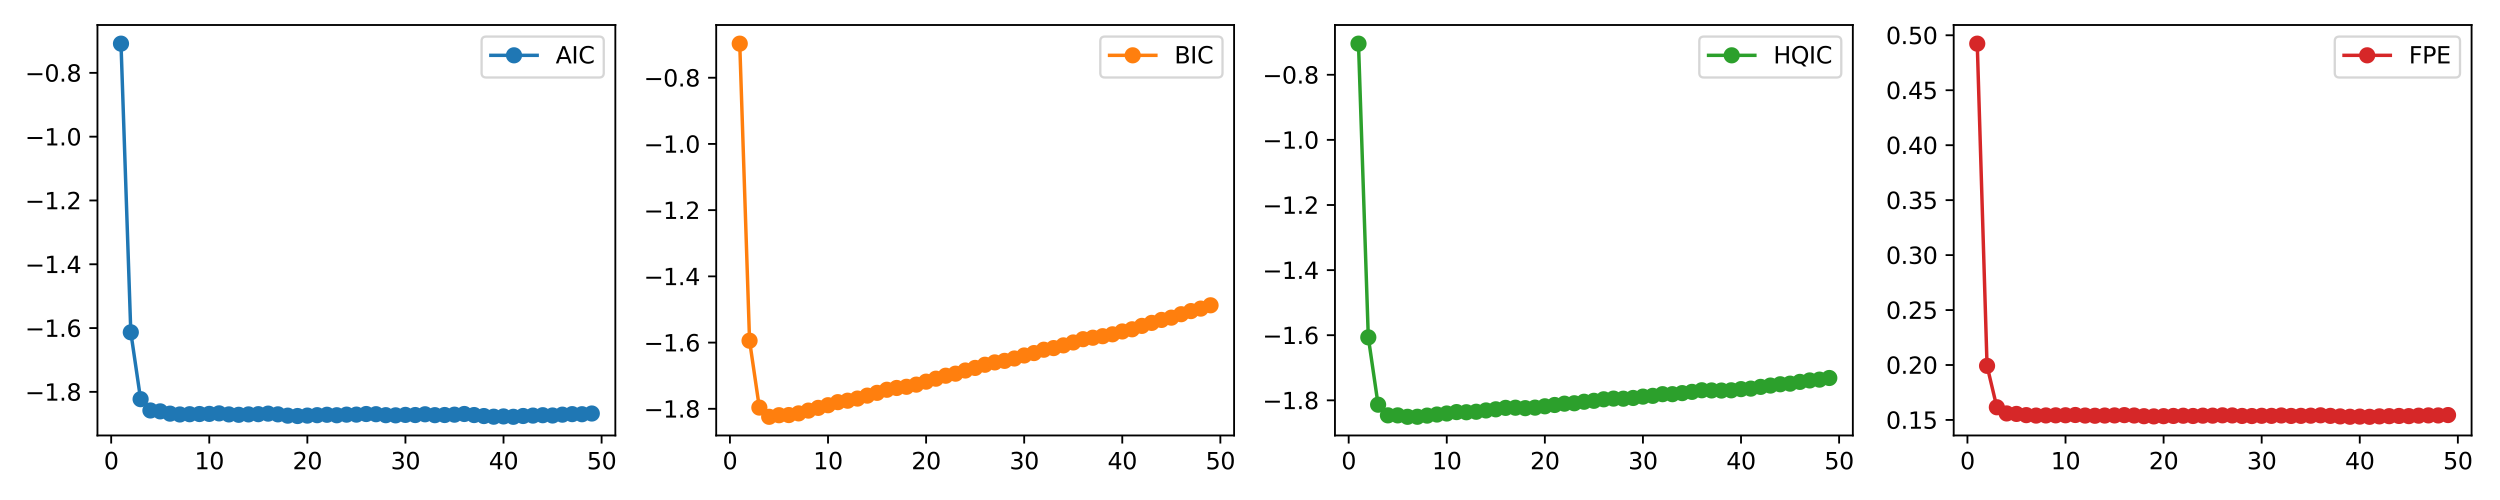 <?xml version="1.0" encoding="utf-8" standalone="no"?>
<!DOCTYPE svg PUBLIC "-//W3C//DTD SVG 1.1//EN"
  "http://www.w3.org/Graphics/SVG/1.1/DTD/svg11.dtd">
<svg xmlns:xlink="http://www.w3.org/1999/xlink" width="1080pt" height="216pt" viewBox="0 0 1080 216" xmlns="http://www.w3.org/2000/svg" version="1.1">
 <defs>
  <style type="text/css">*{stroke-linejoin: round; stroke-linecap: butt}</style>
 </defs>
 <g id="figure_1">
  <g id="patch_1">
   <path d="M 0 216 
L 1080 216 
L 1080 0 
L 0 0 
z
" style="fill: #ffffff"/>
  </g>
  <g id="axes_1">
   <g id="patch_2">
    <path d="M 42.1 188.12 
L 265.825 188.12 
L 265.825 10.8 
L 42.1 10.8 
z
" style="fill: #ffffff"/>
   </g>
   <g id="matplotlib.axis_1">
    <g id="xtick_1">
     <g id="line2d_1">
      <defs>
       <path id="m37e05c22b1" d="M 0 0 
L 0 3.5 
" style="stroke: #000000; stroke-width: 0.8"/>
      </defs>
      <g>
       <use xlink:href="#m37e05c22b1" x="48.032" y="188.12" style="stroke: #000000; stroke-width: 0.8"/>
      </g>
     </g>
     <g id="text_1">
      <!-- 0 -->
      <g transform="translate(44.851 202.718) scale(0.1 -0.1)">
       <defs>
        <path id="DejaVuSans-30" d="M 2034 4250 
Q 1547 4250 1301 3770 
Q 1056 3291 1056 2328 
Q 1056 1369 1301 889 
Q 1547 409 2034 409 
Q 2525 409 2770 889 
Q 3016 1369 3016 2328 
Q 3016 3291 2770 3770 
Q 2525 4250 2034 4250 
z
M 2034 4750 
Q 2819 4750 3233 4129 
Q 3647 3509 3647 2328 
Q 3647 1150 3233 529 
Q 2819 -91 2034 -91 
Q 1250 -91 836 529 
Q 422 1150 422 2328 
Q 422 3509 836 4129 
Q 1250 4750 2034 4750 
z
" transform="scale(0.016)"/>
       </defs>
       <use xlink:href="#DejaVuSans-30"/>
      </g>
     </g>
    </g>
    <g id="xtick_2">
     <g id="line2d_2">
      <g>
       <use xlink:href="#m37e05c22b1" x="90.404" y="188.12" style="stroke: #000000; stroke-width: 0.8"/>
      </g>
     </g>
     <g id="text_2">
      <!-- 10 -->
      <g transform="translate(84.042 202.718) scale(0.1 -0.1)">
       <defs>
        <path id="DejaVuSans-31" d="M 794 531 
L 1825 531 
L 1825 4091 
L 703 3866 
L 703 4441 
L 1819 4666 
L 2450 4666 
L 2450 531 
L 3481 531 
L 3481 0 
L 794 0 
L 794 531 
z
" transform="scale(0.016)"/>
       </defs>
       <use xlink:href="#DejaVuSans-31"/>
       <use xlink:href="#DejaVuSans-30" x="63.623"/>
      </g>
     </g>
    </g>
    <g id="xtick_3">
     <g id="line2d_3">
      <g>
       <use xlink:href="#m37e05c22b1" x="132.776" y="188.12" style="stroke: #000000; stroke-width: 0.8"/>
      </g>
     </g>
     <g id="text_3">
      <!-- 20 -->
      <g transform="translate(126.414 202.718) scale(0.1 -0.1)">
       <defs>
        <path id="DejaVuSans-32" d="M 1228 531 
L 3431 531 
L 3431 0 
L 469 0 
L 469 531 
Q 828 903 1448 1529 
Q 2069 2156 2228 2338 
Q 2531 2678 2651 2914 
Q 2772 3150 2772 3378 
Q 2772 3750 2511 3984 
Q 2250 4219 1831 4219 
Q 1534 4219 1204 4116 
Q 875 4013 500 3803 
L 500 4441 
Q 881 4594 1212 4672 
Q 1544 4750 1819 4750 
Q 2544 4750 2975 4387 
Q 3406 4025 3406 3419 
Q 3406 3131 3298 2873 
Q 3191 2616 2906 2266 
Q 2828 2175 2409 1742 
Q 1991 1309 1228 531 
z
" transform="scale(0.016)"/>
       </defs>
       <use xlink:href="#DejaVuSans-32"/>
       <use xlink:href="#DejaVuSans-30" x="63.623"/>
      </g>
     </g>
    </g>
    <g id="xtick_4">
     <g id="line2d_4">
      <g>
       <use xlink:href="#m37e05c22b1" x="175.148" y="188.12" style="stroke: #000000; stroke-width: 0.8"/>
      </g>
     </g>
     <g id="text_4">
      <!-- 30 -->
      <g transform="translate(168.786 202.718) scale(0.1 -0.1)">
       <defs>
        <path id="DejaVuSans-33" d="M 2597 2516 
Q 3050 2419 3304 2112 
Q 3559 1806 3559 1356 
Q 3559 666 3084 287 
Q 2609 -91 1734 -91 
Q 1441 -91 1130 -33 
Q 819 25 488 141 
L 488 750 
Q 750 597 1062 519 
Q 1375 441 1716 441 
Q 2309 441 2620 675 
Q 2931 909 2931 1356 
Q 2931 1769 2642 2001 
Q 2353 2234 1838 2234 
L 1294 2234 
L 1294 2753 
L 1863 2753 
Q 2328 2753 2575 2939 
Q 2822 3125 2822 3475 
Q 2822 3834 2567 4026 
Q 2313 4219 1838 4219 
Q 1578 4219 1281 4162 
Q 984 4106 628 3988 
L 628 4550 
Q 988 4650 1302 4700 
Q 1616 4750 1894 4750 
Q 2613 4750 3031 4423 
Q 3450 4097 3450 3541 
Q 3450 3153 3228 2886 
Q 3006 2619 2597 2516 
z
" transform="scale(0.016)"/>
       </defs>
       <use xlink:href="#DejaVuSans-33"/>
       <use xlink:href="#DejaVuSans-30" x="63.623"/>
      </g>
     </g>
    </g>
    <g id="xtick_5">
     <g id="line2d_5">
      <g>
       <use xlink:href="#m37e05c22b1" x="217.52" y="188.12" style="stroke: #000000; stroke-width: 0.8"/>
      </g>
     </g>
     <g id="text_5">
      <!-- 40 -->
      <g transform="translate(211.158 202.718) scale(0.1 -0.1)">
       <defs>
        <path id="DejaVuSans-34" d="M 2419 4116 
L 825 1625 
L 2419 1625 
L 2419 4116 
z
M 2253 4666 
L 3047 4666 
L 3047 1625 
L 3713 1625 
L 3713 1100 
L 3047 1100 
L 3047 0 
L 2419 0 
L 2419 1100 
L 313 1100 
L 313 1709 
L 2253 4666 
z
" transform="scale(0.016)"/>
       </defs>
       <use xlink:href="#DejaVuSans-34"/>
       <use xlink:href="#DejaVuSans-30" x="63.623"/>
      </g>
     </g>
    </g>
    <g id="xtick_6">
     <g id="line2d_6">
      <g>
       <use xlink:href="#m37e05c22b1" x="259.893" y="188.12" style="stroke: #000000; stroke-width: 0.8"/>
      </g>
     </g>
     <g id="text_6">
      <!-- 50 -->
      <g transform="translate(253.53 202.718) scale(0.1 -0.1)">
       <defs>
        <path id="DejaVuSans-35" d="M 691 4666 
L 3169 4666 
L 3169 4134 
L 1269 4134 
L 1269 2991 
Q 1406 3038 1543 3061 
Q 1681 3084 1819 3084 
Q 2600 3084 3056 2656 
Q 3513 2228 3513 1497 
Q 3513 744 3044 326 
Q 2575 -91 1722 -91 
Q 1428 -91 1123 -41 
Q 819 9 494 109 
L 494 744 
Q 775 591 1075 516 
Q 1375 441 1709 441 
Q 2250 441 2565 725 
Q 2881 1009 2881 1497 
Q 2881 1984 2565 2268 
Q 2250 2553 1709 2553 
Q 1456 2553 1204 2497 
Q 953 2441 691 2322 
L 691 4666 
z
" transform="scale(0.016)"/>
       </defs>
       <use xlink:href="#DejaVuSans-35"/>
       <use xlink:href="#DejaVuSans-30" x="63.623"/>
      </g>
     </g>
    </g>
   </g>
   <g id="matplotlib.axis_2">
    <g id="ytick_1">
     <g id="line2d_7">
      <defs>
       <path id="mc46573e9be" d="M 0 0 
L -3.5 0 
" style="stroke: #000000; stroke-width: 0.8"/>
      </defs>
      <g>
       <use xlink:href="#mc46573e9be" x="42.1" y="169.282" style="stroke: #000000; stroke-width: 0.8"/>
      </g>
     </g>
     <g id="text_7">
      <!-- −1.8 -->
      <g transform="translate(10.817 173.082) scale(0.1 -0.1)">
       <defs>
        <path id="DejaVuSans-2212" d="M 678 2272 
L 4684 2272 
L 4684 1741 
L 678 1741 
L 678 2272 
z
" transform="scale(0.016)"/>
        <path id="DejaVuSans-2e" d="M 684 794 
L 1344 794 
L 1344 0 
L 684 0 
L 684 794 
z
" transform="scale(0.016)"/>
        <path id="DejaVuSans-38" d="M 2034 2216 
Q 1584 2216 1326 1975 
Q 1069 1734 1069 1313 
Q 1069 891 1326 650 
Q 1584 409 2034 409 
Q 2484 409 2743 651 
Q 3003 894 3003 1313 
Q 3003 1734 2745 1975 
Q 2488 2216 2034 2216 
z
M 1403 2484 
Q 997 2584 770 2862 
Q 544 3141 544 3541 
Q 544 4100 942 4425 
Q 1341 4750 2034 4750 
Q 2731 4750 3128 4425 
Q 3525 4100 3525 3541 
Q 3525 3141 3298 2862 
Q 3072 2584 2669 2484 
Q 3125 2378 3379 2068 
Q 3634 1759 3634 1313 
Q 3634 634 3220 271 
Q 2806 -91 2034 -91 
Q 1263 -91 848 271 
Q 434 634 434 1313 
Q 434 1759 690 2068 
Q 947 2378 1403 2484 
z
M 1172 3481 
Q 1172 3119 1398 2916 
Q 1625 2713 2034 2713 
Q 2441 2713 2670 2916 
Q 2900 3119 2900 3481 
Q 2900 3844 2670 4047 
Q 2441 4250 2034 4250 
Q 1625 4250 1398 4047 
Q 1172 3844 1172 3481 
z
" transform="scale(0.016)"/>
       </defs>
       <use xlink:href="#DejaVuSans-2212"/>
       <use xlink:href="#DejaVuSans-31" x="83.789"/>
       <use xlink:href="#DejaVuSans-2e" x="147.412"/>
       <use xlink:href="#DejaVuSans-38" x="179.199"/>
      </g>
     </g>
    </g>
    <g id="ytick_2">
     <g id="line2d_8">
      <g>
       <use xlink:href="#mc46573e9be" x="42.1" y="141.72" style="stroke: #000000; stroke-width: 0.8"/>
      </g>
     </g>
     <g id="text_8">
      <!-- −1.6 -->
      <g transform="translate(10.817 145.519) scale(0.1 -0.1)">
       <defs>
        <path id="DejaVuSans-36" d="M 2113 2584 
Q 1688 2584 1439 2293 
Q 1191 2003 1191 1497 
Q 1191 994 1439 701 
Q 1688 409 2113 409 
Q 2538 409 2786 701 
Q 3034 994 3034 1497 
Q 3034 2003 2786 2293 
Q 2538 2584 2113 2584 
z
M 3366 4563 
L 3366 3988 
Q 3128 4100 2886 4159 
Q 2644 4219 2406 4219 
Q 1781 4219 1451 3797 
Q 1122 3375 1075 2522 
Q 1259 2794 1537 2939 
Q 1816 3084 2150 3084 
Q 2853 3084 3261 2657 
Q 3669 2231 3669 1497 
Q 3669 778 3244 343 
Q 2819 -91 2113 -91 
Q 1303 -91 875 529 
Q 447 1150 447 2328 
Q 447 3434 972 4092 
Q 1497 4750 2381 4750 
Q 2619 4750 2861 4703 
Q 3103 4656 3366 4563 
z
" transform="scale(0.016)"/>
       </defs>
       <use xlink:href="#DejaVuSans-2212"/>
       <use xlink:href="#DejaVuSans-31" x="83.789"/>
       <use xlink:href="#DejaVuSans-2e" x="147.412"/>
       <use xlink:href="#DejaVuSans-36" x="179.199"/>
      </g>
     </g>
    </g>
    <g id="ytick_3">
     <g id="line2d_9">
      <g>
       <use xlink:href="#mc46573e9be" x="42.1" y="114.157" style="stroke: #000000; stroke-width: 0.8"/>
      </g>
     </g>
     <g id="text_9">
      <!-- −1.4 -->
      <g transform="translate(10.817 117.956) scale(0.1 -0.1)">
       <use xlink:href="#DejaVuSans-2212"/>
       <use xlink:href="#DejaVuSans-31" x="83.789"/>
       <use xlink:href="#DejaVuSans-2e" x="147.412"/>
       <use xlink:href="#DejaVuSans-34" x="179.199"/>
      </g>
     </g>
    </g>
    <g id="ytick_4">
     <g id="line2d_10">
      <g>
       <use xlink:href="#mc46573e9be" x="42.1" y="86.594" style="stroke: #000000; stroke-width: 0.8"/>
      </g>
     </g>
     <g id="text_10">
      <!-- −1.2 -->
      <g transform="translate(10.817 90.393) scale(0.1 -0.1)">
       <use xlink:href="#DejaVuSans-2212"/>
       <use xlink:href="#DejaVuSans-31" x="83.789"/>
       <use xlink:href="#DejaVuSans-2e" x="147.412"/>
       <use xlink:href="#DejaVuSans-32" x="179.199"/>
      </g>
     </g>
    </g>
    <g id="ytick_5">
     <g id="line2d_11">
      <g>
       <use xlink:href="#mc46573e9be" x="42.1" y="59.031" style="stroke: #000000; stroke-width: 0.8"/>
      </g>
     </g>
     <g id="text_11">
      <!-- −1.0 -->
      <g transform="translate(10.817 62.831) scale(0.1 -0.1)">
       <use xlink:href="#DejaVuSans-2212"/>
       <use xlink:href="#DejaVuSans-31" x="83.789"/>
       <use xlink:href="#DejaVuSans-2e" x="147.412"/>
       <use xlink:href="#DejaVuSans-30" x="179.199"/>
      </g>
     </g>
    </g>
    <g id="ytick_6">
     <g id="line2d_12">
      <g>
       <use xlink:href="#mc46573e9be" x="42.1" y="31.469" style="stroke: #000000; stroke-width: 0.8"/>
      </g>
     </g>
     <g id="text_12">
      <!-- −0.8 -->
      <g transform="translate(10.817 35.268) scale(0.1 -0.1)">
       <use xlink:href="#DejaVuSans-2212"/>
       <use xlink:href="#DejaVuSans-30" x="83.789"/>
       <use xlink:href="#DejaVuSans-2e" x="147.412"/>
       <use xlink:href="#DejaVuSans-38" x="179.199"/>
      </g>
     </g>
    </g>
   </g>
   <g id="line2d_13">
    <path d="M 52.269 18.86 
L 56.507 143.555 
L 60.744 172.442 
L 64.981 177.327 
L 69.218 177.714 
L 73.455 178.695 
L 77.693 179.053 
L 81.93 178.941 
L 86.167 178.86 
L 90.404 178.803 
L 94.641 178.581 
L 98.879 179.028 
L 103.116 179.196 
L 107.353 179.022 
L 111.59 178.923 
L 115.827 178.687 
L 120.065 178.997 
L 124.302 179.564 
L 128.539 179.721 
L 132.776 179.538 
L 137.013 179.359 
L 141.251 179.182 
L 145.488 179.388 
L 149.725 179.126 
L 153.962 179.112 
L 158.2 178.855 
L 162.437 178.937 
L 166.674 179.359 
L 170.911 179.431 
L 175.148 179.24 
L 179.386 179.299 
L 183.623 178.97 
L 187.86 179.351 
L 192.097 179.289 
L 196.334 179.14 
L 200.572 178.844 
L 204.809 179.302 
L 209.046 179.732 
L 213.283 180.014 
L 217.52 179.895 
L 221.758 180.06 
L 225.995 179.712 
L 230.232 179.536 
L 234.469 179.371 
L 238.706 179.496 
L 242.944 179.134 
L 247.181 178.908 
L 251.418 178.945 
L 255.655 178.638 
" clip-path="url(#pa63152bb14)" style="fill: none; stroke: #1f77b4; stroke-width: 1.5; stroke-linecap: square"/>
    <defs>
     <path id="m2404a8e097" d="M 0 3 
C 0.796 3 1.559 2.684 2.121 2.121 
C 2.684 1.559 3 0.796 3 0 
C 3 -0.796 2.684 -1.559 2.121 -2.121 
C 1.559 -2.684 0.796 -3 0 -3 
C -0.796 -3 -1.559 -2.684 -2.121 -2.121 
C -2.684 -1.559 -3 -0.796 -3 0 
C -3 0.796 -2.684 1.559 -2.121 2.121 
C -1.559 2.684 -0.796 3 0 3 
z
" style="stroke: #1f77b4"/>
    </defs>
    <g clip-path="url(#pa63152bb14)">
     <use xlink:href="#m2404a8e097" x="52.269" y="18.86" style="fill: #1f77b4; stroke: #1f77b4"/>
     <use xlink:href="#m2404a8e097" x="56.507" y="143.555" style="fill: #1f77b4; stroke: #1f77b4"/>
     <use xlink:href="#m2404a8e097" x="60.744" y="172.442" style="fill: #1f77b4; stroke: #1f77b4"/>
     <use xlink:href="#m2404a8e097" x="64.981" y="177.327" style="fill: #1f77b4; stroke: #1f77b4"/>
     <use xlink:href="#m2404a8e097" x="69.218" y="177.714" style="fill: #1f77b4; stroke: #1f77b4"/>
     <use xlink:href="#m2404a8e097" x="73.455" y="178.695" style="fill: #1f77b4; stroke: #1f77b4"/>
     <use xlink:href="#m2404a8e097" x="77.693" y="179.053" style="fill: #1f77b4; stroke: #1f77b4"/>
     <use xlink:href="#m2404a8e097" x="81.93" y="178.941" style="fill: #1f77b4; stroke: #1f77b4"/>
     <use xlink:href="#m2404a8e097" x="86.167" y="178.86" style="fill: #1f77b4; stroke: #1f77b4"/>
     <use xlink:href="#m2404a8e097" x="90.404" y="178.803" style="fill: #1f77b4; stroke: #1f77b4"/>
     <use xlink:href="#m2404a8e097" x="94.641" y="178.581" style="fill: #1f77b4; stroke: #1f77b4"/>
     <use xlink:href="#m2404a8e097" x="98.879" y="179.028" style="fill: #1f77b4; stroke: #1f77b4"/>
     <use xlink:href="#m2404a8e097" x="103.116" y="179.196" style="fill: #1f77b4; stroke: #1f77b4"/>
     <use xlink:href="#m2404a8e097" x="107.353" y="179.022" style="fill: #1f77b4; stroke: #1f77b4"/>
     <use xlink:href="#m2404a8e097" x="111.59" y="178.923" style="fill: #1f77b4; stroke: #1f77b4"/>
     <use xlink:href="#m2404a8e097" x="115.827" y="178.687" style="fill: #1f77b4; stroke: #1f77b4"/>
     <use xlink:href="#m2404a8e097" x="120.065" y="178.997" style="fill: #1f77b4; stroke: #1f77b4"/>
     <use xlink:href="#m2404a8e097" x="124.302" y="179.564" style="fill: #1f77b4; stroke: #1f77b4"/>
     <use xlink:href="#m2404a8e097" x="128.539" y="179.721" style="fill: #1f77b4; stroke: #1f77b4"/>
     <use xlink:href="#m2404a8e097" x="132.776" y="179.538" style="fill: #1f77b4; stroke: #1f77b4"/>
     <use xlink:href="#m2404a8e097" x="137.013" y="179.359" style="fill: #1f77b4; stroke: #1f77b4"/>
     <use xlink:href="#m2404a8e097" x="141.251" y="179.182" style="fill: #1f77b4; stroke: #1f77b4"/>
     <use xlink:href="#m2404a8e097" x="145.488" y="179.388" style="fill: #1f77b4; stroke: #1f77b4"/>
     <use xlink:href="#m2404a8e097" x="149.725" y="179.126" style="fill: #1f77b4; stroke: #1f77b4"/>
     <use xlink:href="#m2404a8e097" x="153.962" y="179.112" style="fill: #1f77b4; stroke: #1f77b4"/>
     <use xlink:href="#m2404a8e097" x="158.2" y="178.855" style="fill: #1f77b4; stroke: #1f77b4"/>
     <use xlink:href="#m2404a8e097" x="162.437" y="178.937" style="fill: #1f77b4; stroke: #1f77b4"/>
     <use xlink:href="#m2404a8e097" x="166.674" y="179.359" style="fill: #1f77b4; stroke: #1f77b4"/>
     <use xlink:href="#m2404a8e097" x="170.911" y="179.431" style="fill: #1f77b4; stroke: #1f77b4"/>
     <use xlink:href="#m2404a8e097" x="175.148" y="179.24" style="fill: #1f77b4; stroke: #1f77b4"/>
     <use xlink:href="#m2404a8e097" x="179.386" y="179.299" style="fill: #1f77b4; stroke: #1f77b4"/>
     <use xlink:href="#m2404a8e097" x="183.623" y="178.97" style="fill: #1f77b4; stroke: #1f77b4"/>
     <use xlink:href="#m2404a8e097" x="187.86" y="179.351" style="fill: #1f77b4; stroke: #1f77b4"/>
     <use xlink:href="#m2404a8e097" x="192.097" y="179.289" style="fill: #1f77b4; stroke: #1f77b4"/>
     <use xlink:href="#m2404a8e097" x="196.334" y="179.14" style="fill: #1f77b4; stroke: #1f77b4"/>
     <use xlink:href="#m2404a8e097" x="200.572" y="178.844" style="fill: #1f77b4; stroke: #1f77b4"/>
     <use xlink:href="#m2404a8e097" x="204.809" y="179.302" style="fill: #1f77b4; stroke: #1f77b4"/>
     <use xlink:href="#m2404a8e097" x="209.046" y="179.732" style="fill: #1f77b4; stroke: #1f77b4"/>
     <use xlink:href="#m2404a8e097" x="213.283" y="180.014" style="fill: #1f77b4; stroke: #1f77b4"/>
     <use xlink:href="#m2404a8e097" x="217.52" y="179.895" style="fill: #1f77b4; stroke: #1f77b4"/>
     <use xlink:href="#m2404a8e097" x="221.758" y="180.06" style="fill: #1f77b4; stroke: #1f77b4"/>
     <use xlink:href="#m2404a8e097" x="225.995" y="179.712" style="fill: #1f77b4; stroke: #1f77b4"/>
     <use xlink:href="#m2404a8e097" x="230.232" y="179.536" style="fill: #1f77b4; stroke: #1f77b4"/>
     <use xlink:href="#m2404a8e097" x="234.469" y="179.371" style="fill: #1f77b4; stroke: #1f77b4"/>
     <use xlink:href="#m2404a8e097" x="238.706" y="179.496" style="fill: #1f77b4; stroke: #1f77b4"/>
     <use xlink:href="#m2404a8e097" x="242.944" y="179.134" style="fill: #1f77b4; stroke: #1f77b4"/>
     <use xlink:href="#m2404a8e097" x="247.181" y="178.908" style="fill: #1f77b4; stroke: #1f77b4"/>
     <use xlink:href="#m2404a8e097" x="251.418" y="178.945" style="fill: #1f77b4; stroke: #1f77b4"/>
     <use xlink:href="#m2404a8e097" x="255.655" y="178.638" style="fill: #1f77b4; stroke: #1f77b4"/>
    </g>
   </g>
   <g id="patch_3">
    <path d="M 42.1 188.12 
L 42.1 10.8 
" style="fill: none; stroke: #000000; stroke-width: 0.8; stroke-linejoin: miter; stroke-linecap: square"/>
   </g>
   <g id="patch_4">
    <path d="M 265.825 188.12 
L 265.825 10.8 
" style="fill: none; stroke: #000000; stroke-width: 0.8; stroke-linejoin: miter; stroke-linecap: square"/>
   </g>
   <g id="patch_5">
    <path d="M 42.1 188.12 
L 265.825 188.12 
" style="fill: none; stroke: #000000; stroke-width: 0.8; stroke-linejoin: miter; stroke-linecap: square"/>
   </g>
   <g id="patch_6">
    <path d="M 42.1 10.8 
L 265.825 10.8 
" style="fill: none; stroke: #000000; stroke-width: 0.8; stroke-linejoin: miter; stroke-linecap: square"/>
   </g>
   <g id="legend_1">
    <g id="patch_7">
     <path d="M 210.051 33.478 
L 258.825 33.478 
Q 260.825 33.478 260.825 31.478 
L 260.825 17.8 
Q 260.825 15.8 258.825 15.8 
L 210.051 15.8 
Q 208.051 15.8 208.051 17.8 
L 208.051 31.478 
Q 208.051 33.478 210.051 33.478 
z
" style="fill: #ffffff; opacity: 0.8; stroke: #cccccc; stroke-linejoin: miter"/>
    </g>
    <g id="line2d_14">
     <path d="M 212.051 23.898 
L 222.051 23.898 
L 232.051 23.898 
" style="fill: none; stroke: #1f77b4; stroke-width: 1.5; stroke-linecap: square"/>
     <g>
      <use xlink:href="#m2404a8e097" x="222.051" y="23.898" style="fill: #1f77b4; stroke: #1f77b4"/>
     </g>
    </g>
    <g id="text_13">
     <!-- AIC -->
     <g transform="translate(240.051 27.398) scale(0.1 -0.1)">
      <defs>
       <path id="DejaVuSans-41" d="M 2188 4044 
L 1331 1722 
L 3047 1722 
L 2188 4044 
z
M 1831 4666 
L 2547 4666 
L 4325 0 
L 3669 0 
L 3244 1197 
L 1141 1197 
L 716 0 
L 50 0 
L 1831 4666 
z
" transform="scale(0.016)"/>
       <path id="DejaVuSans-49" d="M 628 4666 
L 1259 4666 
L 1259 0 
L 628 0 
L 628 4666 
z
" transform="scale(0.016)"/>
       <path id="DejaVuSans-43" d="M 4122 4306 
L 4122 3641 
Q 3803 3938 3442 4084 
Q 3081 4231 2675 4231 
Q 1875 4231 1450 3742 
Q 1025 3253 1025 2328 
Q 1025 1406 1450 917 
Q 1875 428 2675 428 
Q 3081 428 3442 575 
Q 3803 722 4122 1019 
L 4122 359 
Q 3791 134 3420 21 
Q 3050 -91 2638 -91 
Q 1578 -91 968 557 
Q 359 1206 359 2328 
Q 359 3453 968 4101 
Q 1578 4750 2638 4750 
Q 3056 4750 3426 4639 
Q 3797 4528 4122 4306 
z
" transform="scale(0.016)"/>
      </defs>
      <use xlink:href="#DejaVuSans-41"/>
      <use xlink:href="#DejaVuSans-49" x="68.408"/>
      <use xlink:href="#DejaVuSans-43" x="97.9"/>
     </g>
    </g>
   </g>
  </g>
  <g id="axes_2">
   <g id="patch_8">
    <path d="M 309.4 188.12 
L 533.125 188.12 
L 533.125 10.8 
L 309.4 10.8 
z
" style="fill: #ffffff"/>
   </g>
   <g id="matplotlib.axis_3">
    <g id="xtick_7">
     <g id="line2d_15">
      <g>
       <use xlink:href="#m37e05c22b1" x="315.332" y="188.12" style="stroke: #000000; stroke-width: 0.8"/>
      </g>
     </g>
     <g id="text_14">
      <!-- 0 -->
      <g transform="translate(312.151 202.718) scale(0.1 -0.1)">
       <use xlink:href="#DejaVuSans-30"/>
      </g>
     </g>
    </g>
    <g id="xtick_8">
     <g id="line2d_16">
      <g>
       <use xlink:href="#m37e05c22b1" x="357.704" y="188.12" style="stroke: #000000; stroke-width: 0.8"/>
      </g>
     </g>
     <g id="text_15">
      <!-- 10 -->
      <g transform="translate(351.342 202.718) scale(0.1 -0.1)">
       <use xlink:href="#DejaVuSans-31"/>
       <use xlink:href="#DejaVuSans-30" x="63.623"/>
      </g>
     </g>
    </g>
    <g id="xtick_9">
     <g id="line2d_17">
      <g>
       <use xlink:href="#m37e05c22b1" x="400.076" y="188.12" style="stroke: #000000; stroke-width: 0.8"/>
      </g>
     </g>
     <g id="text_16">
      <!-- 20 -->
      <g transform="translate(393.714 202.718) scale(0.1 -0.1)">
       <use xlink:href="#DejaVuSans-32"/>
       <use xlink:href="#DejaVuSans-30" x="63.623"/>
      </g>
     </g>
    </g>
    <g id="xtick_10">
     <g id="line2d_18">
      <g>
       <use xlink:href="#m37e05c22b1" x="442.448" y="188.12" style="stroke: #000000; stroke-width: 0.8"/>
      </g>
     </g>
     <g id="text_17">
      <!-- 30 -->
      <g transform="translate(436.086 202.718) scale(0.1 -0.1)">
       <use xlink:href="#DejaVuSans-33"/>
       <use xlink:href="#DejaVuSans-30" x="63.623"/>
      </g>
     </g>
    </g>
    <g id="xtick_11">
     <g id="line2d_19">
      <g>
       <use xlink:href="#m37e05c22b1" x="484.82" y="188.12" style="stroke: #000000; stroke-width: 0.8"/>
      </g>
     </g>
     <g id="text_18">
      <!-- 40 -->
      <g transform="translate(478.458 202.718) scale(0.1 -0.1)">
       <use xlink:href="#DejaVuSans-34"/>
       <use xlink:href="#DejaVuSans-30" x="63.623"/>
      </g>
     </g>
    </g>
    <g id="xtick_12">
     <g id="line2d_20">
      <g>
       <use xlink:href="#m37e05c22b1" x="527.193" y="188.12" style="stroke: #000000; stroke-width: 0.8"/>
      </g>
     </g>
     <g id="text_19">
      <!-- 50 -->
      <g transform="translate(520.83 202.718) scale(0.1 -0.1)">
       <use xlink:href="#DejaVuSans-35"/>
       <use xlink:href="#DejaVuSans-30" x="63.623"/>
      </g>
     </g>
    </g>
   </g>
   <g id="matplotlib.axis_4">
    <g id="ytick_7">
     <g id="line2d_21">
      <g>
       <use xlink:href="#mc46573e9be" x="309.4" y="176.6" style="stroke: #000000; stroke-width: 0.8"/>
      </g>
     </g>
     <g id="text_20">
      <!-- −1.8 -->
      <g transform="translate(278.117 180.399) scale(0.1 -0.1)">
       <use xlink:href="#DejaVuSans-2212"/>
       <use xlink:href="#DejaVuSans-31" x="83.789"/>
       <use xlink:href="#DejaVuSans-2e" x="147.412"/>
       <use xlink:href="#DejaVuSans-38" x="179.199"/>
      </g>
     </g>
    </g>
    <g id="ytick_8">
     <g id="line2d_22">
      <g>
       <use xlink:href="#mc46573e9be" x="309.4" y="147.995" style="stroke: #000000; stroke-width: 0.8"/>
      </g>
     </g>
     <g id="text_21">
      <!-- −1.6 -->
      <g transform="translate(278.117 151.794) scale(0.1 -0.1)">
       <use xlink:href="#DejaVuSans-2212"/>
       <use xlink:href="#DejaVuSans-31" x="83.789"/>
       <use xlink:href="#DejaVuSans-2e" x="147.412"/>
       <use xlink:href="#DejaVuSans-36" x="179.199"/>
      </g>
     </g>
    </g>
    <g id="ytick_9">
     <g id="line2d_23">
      <g>
       <use xlink:href="#mc46573e9be" x="309.4" y="119.39" style="stroke: #000000; stroke-width: 0.8"/>
      </g>
     </g>
     <g id="text_22">
      <!-- −1.4 -->
      <g transform="translate(278.117 123.189) scale(0.1 -0.1)">
       <use xlink:href="#DejaVuSans-2212"/>
       <use xlink:href="#DejaVuSans-31" x="83.789"/>
       <use xlink:href="#DejaVuSans-2e" x="147.412"/>
       <use xlink:href="#DejaVuSans-34" x="179.199"/>
      </g>
     </g>
    </g>
    <g id="ytick_10">
     <g id="line2d_24">
      <g>
       <use xlink:href="#mc46573e9be" x="309.4" y="90.784" style="stroke: #000000; stroke-width: 0.8"/>
      </g>
     </g>
     <g id="text_23">
      <!-- −1.2 -->
      <g transform="translate(278.117 94.584) scale(0.1 -0.1)">
       <use xlink:href="#DejaVuSans-2212"/>
       <use xlink:href="#DejaVuSans-31" x="83.789"/>
       <use xlink:href="#DejaVuSans-2e" x="147.412"/>
       <use xlink:href="#DejaVuSans-32" x="179.199"/>
      </g>
     </g>
    </g>
    <g id="ytick_11">
     <g id="line2d_25">
      <g>
       <use xlink:href="#mc46573e9be" x="309.4" y="62.179" style="stroke: #000000; stroke-width: 0.8"/>
      </g>
     </g>
     <g id="text_24">
      <!-- −1.0 -->
      <g transform="translate(278.117 65.979) scale(0.1 -0.1)">
       <use xlink:href="#DejaVuSans-2212"/>
       <use xlink:href="#DejaVuSans-31" x="83.789"/>
       <use xlink:href="#DejaVuSans-2e" x="147.412"/>
       <use xlink:href="#DejaVuSans-30" x="179.199"/>
      </g>
     </g>
    </g>
    <g id="ytick_12">
     <g id="line2d_26">
      <g>
       <use xlink:href="#mc46573e9be" x="309.4" y="33.574" style="stroke: #000000; stroke-width: 0.8"/>
      </g>
     </g>
     <g id="text_25">
      <!-- −0.8 -->
      <g transform="translate(278.117 37.373) scale(0.1 -0.1)">
       <use xlink:href="#DejaVuSans-2212"/>
       <use xlink:href="#DejaVuSans-30" x="83.789"/>
       <use xlink:href="#DejaVuSans-2e" x="147.412"/>
       <use xlink:href="#DejaVuSans-38" x="179.199"/>
      </g>
     </g>
    </g>
   </g>
   <g id="line2d_27">
    <path d="M 319.569 18.86 
L 323.807 147.184 
L 328.044 176.077 
L 332.281 180.06 
L 336.518 179.373 
L 340.755 179.302 
L 344.993 178.585 
L 349.23 177.379 
L 353.467 176.204 
L 357.704 175.055 
L 361.941 173.732 
L 366.179 173.104 
L 370.416 172.186 
L 374.653 170.912 
L 378.89 169.716 
L 383.127 168.377 
L 387.365 167.604 
L 391.602 167.097 
L 395.839 166.163 
L 400.076 164.877 
L 404.313 163.594 
L 408.551 162.312 
L 412.788 161.428 
L 417.025 160.057 
L 421.262 158.943 
L 425.5 157.576 
L 429.737 156.56 
L 433.974 155.897 
L 438.211 154.869 
L 442.448 153.569 
L 446.686 152.527 
L 450.923 151.082 
L 455.16 150.373 
L 459.397 149.204 
L 463.634 147.945 
L 467.872 146.531 
L 472.109 145.9 
L 476.346 145.239 
L 480.583 144.424 
L 484.82 143.192 
L 489.058 142.255 
L 493.295 140.784 
L 497.532 139.491 
L 501.769 138.21 
L 506.006 137.228 
L 510.244 135.74 
L 514.481 134.393 
L 518.718 133.319 
L 522.955 131.887 
" clip-path="url(#pb1f425b839)" style="fill: none; stroke: #ff7f0e; stroke-width: 1.5; stroke-linecap: square"/>
    <defs>
     <path id="m0d0cb3a028" d="M 0 3 
C 0.796 3 1.559 2.684 2.121 2.121 
C 2.684 1.559 3 0.796 3 0 
C 3 -0.796 2.684 -1.559 2.121 -2.121 
C 1.559 -2.684 0.796 -3 0 -3 
C -0.796 -3 -1.559 -2.684 -2.121 -2.121 
C -2.684 -1.559 -3 -0.796 -3 0 
C -3 0.796 -2.684 1.559 -2.121 2.121 
C -1.559 2.684 -0.796 3 0 3 
z
" style="stroke: #ff7f0e"/>
    </defs>
    <g clip-path="url(#pb1f425b839)">
     <use xlink:href="#m0d0cb3a028" x="319.569" y="18.86" style="fill: #ff7f0e; stroke: #ff7f0e"/>
     <use xlink:href="#m0d0cb3a028" x="323.807" y="147.184" style="fill: #ff7f0e; stroke: #ff7f0e"/>
     <use xlink:href="#m0d0cb3a028" x="328.044" y="176.077" style="fill: #ff7f0e; stroke: #ff7f0e"/>
     <use xlink:href="#m0d0cb3a028" x="332.281" y="180.06" style="fill: #ff7f0e; stroke: #ff7f0e"/>
     <use xlink:href="#m0d0cb3a028" x="336.518" y="179.373" style="fill: #ff7f0e; stroke: #ff7f0e"/>
     <use xlink:href="#m0d0cb3a028" x="340.755" y="179.302" style="fill: #ff7f0e; stroke: #ff7f0e"/>
     <use xlink:href="#m0d0cb3a028" x="344.993" y="178.585" style="fill: #ff7f0e; stroke: #ff7f0e"/>
     <use xlink:href="#m0d0cb3a028" x="349.23" y="177.379" style="fill: #ff7f0e; stroke: #ff7f0e"/>
     <use xlink:href="#m0d0cb3a028" x="353.467" y="176.204" style="fill: #ff7f0e; stroke: #ff7f0e"/>
     <use xlink:href="#m0d0cb3a028" x="357.704" y="175.055" style="fill: #ff7f0e; stroke: #ff7f0e"/>
     <use xlink:href="#m0d0cb3a028" x="361.941" y="173.732" style="fill: #ff7f0e; stroke: #ff7f0e"/>
     <use xlink:href="#m0d0cb3a028" x="366.179" y="173.104" style="fill: #ff7f0e; stroke: #ff7f0e"/>
     <use xlink:href="#m0d0cb3a028" x="370.416" y="172.186" style="fill: #ff7f0e; stroke: #ff7f0e"/>
     <use xlink:href="#m0d0cb3a028" x="374.653" y="170.912" style="fill: #ff7f0e; stroke: #ff7f0e"/>
     <use xlink:href="#m0d0cb3a028" x="378.89" y="169.716" style="fill: #ff7f0e; stroke: #ff7f0e"/>
     <use xlink:href="#m0d0cb3a028" x="383.127" y="168.377" style="fill: #ff7f0e; stroke: #ff7f0e"/>
     <use xlink:href="#m0d0cb3a028" x="387.365" y="167.604" style="fill: #ff7f0e; stroke: #ff7f0e"/>
     <use xlink:href="#m0d0cb3a028" x="391.602" y="167.097" style="fill: #ff7f0e; stroke: #ff7f0e"/>
     <use xlink:href="#m0d0cb3a028" x="395.839" y="166.163" style="fill: #ff7f0e; stroke: #ff7f0e"/>
     <use xlink:href="#m0d0cb3a028" x="400.076" y="164.877" style="fill: #ff7f0e; stroke: #ff7f0e"/>
     <use xlink:href="#m0d0cb3a028" x="404.313" y="163.594" style="fill: #ff7f0e; stroke: #ff7f0e"/>
     <use xlink:href="#m0d0cb3a028" x="408.551" y="162.312" style="fill: #ff7f0e; stroke: #ff7f0e"/>
     <use xlink:href="#m0d0cb3a028" x="412.788" y="161.428" style="fill: #ff7f0e; stroke: #ff7f0e"/>
     <use xlink:href="#m0d0cb3a028" x="417.025" y="160.057" style="fill: #ff7f0e; stroke: #ff7f0e"/>
     <use xlink:href="#m0d0cb3a028" x="421.262" y="158.943" style="fill: #ff7f0e; stroke: #ff7f0e"/>
     <use xlink:href="#m0d0cb3a028" x="425.5" y="157.576" style="fill: #ff7f0e; stroke: #ff7f0e"/>
     <use xlink:href="#m0d0cb3a028" x="429.737" y="156.56" style="fill: #ff7f0e; stroke: #ff7f0e"/>
     <use xlink:href="#m0d0cb3a028" x="433.974" y="155.897" style="fill: #ff7f0e; stroke: #ff7f0e"/>
     <use xlink:href="#m0d0cb3a028" x="438.211" y="154.869" style="fill: #ff7f0e; stroke: #ff7f0e"/>
     <use xlink:href="#m0d0cb3a028" x="442.448" y="153.569" style="fill: #ff7f0e; stroke: #ff7f0e"/>
     <use xlink:href="#m0d0cb3a028" x="446.686" y="152.527" style="fill: #ff7f0e; stroke: #ff7f0e"/>
     <use xlink:href="#m0d0cb3a028" x="450.923" y="151.082" style="fill: #ff7f0e; stroke: #ff7f0e"/>
     <use xlink:href="#m0d0cb3a028" x="455.16" y="150.373" style="fill: #ff7f0e; stroke: #ff7f0e"/>
     <use xlink:href="#m0d0cb3a028" x="459.397" y="149.204" style="fill: #ff7f0e; stroke: #ff7f0e"/>
     <use xlink:href="#m0d0cb3a028" x="463.634" y="147.945" style="fill: #ff7f0e; stroke: #ff7f0e"/>
     <use xlink:href="#m0d0cb3a028" x="467.872" y="146.531" style="fill: #ff7f0e; stroke: #ff7f0e"/>
     <use xlink:href="#m0d0cb3a028" x="472.109" y="145.9" style="fill: #ff7f0e; stroke: #ff7f0e"/>
     <use xlink:href="#m0d0cb3a028" x="476.346" y="145.239" style="fill: #ff7f0e; stroke: #ff7f0e"/>
     <use xlink:href="#m0d0cb3a028" x="480.583" y="144.424" style="fill: #ff7f0e; stroke: #ff7f0e"/>
     <use xlink:href="#m0d0cb3a028" x="484.82" y="143.192" style="fill: #ff7f0e; stroke: #ff7f0e"/>
     <use xlink:href="#m0d0cb3a028" x="489.058" y="142.255" style="fill: #ff7f0e; stroke: #ff7f0e"/>
     <use xlink:href="#m0d0cb3a028" x="493.295" y="140.784" style="fill: #ff7f0e; stroke: #ff7f0e"/>
     <use xlink:href="#m0d0cb3a028" x="497.532" y="139.491" style="fill: #ff7f0e; stroke: #ff7f0e"/>
     <use xlink:href="#m0d0cb3a028" x="501.769" y="138.21" style="fill: #ff7f0e; stroke: #ff7f0e"/>
     <use xlink:href="#m0d0cb3a028" x="506.006" y="137.228" style="fill: #ff7f0e; stroke: #ff7f0e"/>
     <use xlink:href="#m0d0cb3a028" x="510.244" y="135.74" style="fill: #ff7f0e; stroke: #ff7f0e"/>
     <use xlink:href="#m0d0cb3a028" x="514.481" y="134.393" style="fill: #ff7f0e; stroke: #ff7f0e"/>
     <use xlink:href="#m0d0cb3a028" x="518.718" y="133.319" style="fill: #ff7f0e; stroke: #ff7f0e"/>
     <use xlink:href="#m0d0cb3a028" x="522.955" y="131.887" style="fill: #ff7f0e; stroke: #ff7f0e"/>
    </g>
   </g>
   <g id="patch_9">
    <path d="M 309.4 188.12 
L 309.4 10.8 
" style="fill: none; stroke: #000000; stroke-width: 0.8; stroke-linejoin: miter; stroke-linecap: square"/>
   </g>
   <g id="patch_10">
    <path d="M 533.125 188.12 
L 533.125 10.8 
" style="fill: none; stroke: #000000; stroke-width: 0.8; stroke-linejoin: miter; stroke-linecap: square"/>
   </g>
   <g id="patch_11">
    <path d="M 309.4 188.12 
L 533.125 188.12 
" style="fill: none; stroke: #000000; stroke-width: 0.8; stroke-linejoin: miter; stroke-linecap: square"/>
   </g>
   <g id="patch_12">
    <path d="M 309.4 10.8 
L 533.125 10.8 
" style="fill: none; stroke: #000000; stroke-width: 0.8; stroke-linejoin: miter; stroke-linecap: square"/>
   </g>
   <g id="legend_2">
    <g id="patch_13">
     <path d="M 477.331 33.478 
L 526.125 33.478 
Q 528.125 33.478 528.125 31.478 
L 528.125 17.8 
Q 528.125 15.8 526.125 15.8 
L 477.331 15.8 
Q 475.331 15.8 475.331 17.8 
L 475.331 31.478 
Q 475.331 33.478 477.331 33.478 
z
" style="fill: #ffffff; opacity: 0.8; stroke: #cccccc; stroke-linejoin: miter"/>
    </g>
    <g id="line2d_28">
     <path d="M 479.331 23.898 
L 489.331 23.898 
L 499.331 23.898 
" style="fill: none; stroke: #ff7f0e; stroke-width: 1.5; stroke-linecap: square"/>
     <g>
      <use xlink:href="#m0d0cb3a028" x="489.331" y="23.898" style="fill: #ff7f0e; stroke: #ff7f0e"/>
     </g>
    </g>
    <g id="text_26">
     <!-- BIC -->
     <g transform="translate(507.331 27.398) scale(0.1 -0.1)">
      <defs>
       <path id="DejaVuSans-42" d="M 1259 2228 
L 1259 519 
L 2272 519 
Q 2781 519 3026 730 
Q 3272 941 3272 1375 
Q 3272 1813 3026 2020 
Q 2781 2228 2272 2228 
L 1259 2228 
z
M 1259 4147 
L 1259 2741 
L 2194 2741 
Q 2656 2741 2882 2914 
Q 3109 3088 3109 3444 
Q 3109 3797 2882 3972 
Q 2656 4147 2194 4147 
L 1259 4147 
z
M 628 4666 
L 2241 4666 
Q 2963 4666 3353 4366 
Q 3744 4066 3744 3513 
Q 3744 3084 3544 2831 
Q 3344 2578 2956 2516 
Q 3422 2416 3680 2098 
Q 3938 1781 3938 1306 
Q 3938 681 3513 340 
Q 3088 0 2303 0 
L 628 0 
L 628 4666 
z
" transform="scale(0.016)"/>
      </defs>
      <use xlink:href="#DejaVuSans-42"/>
      <use xlink:href="#DejaVuSans-49" x="68.604"/>
      <use xlink:href="#DejaVuSans-43" x="98.096"/>
     </g>
    </g>
   </g>
  </g>
  <g id="axes_3">
   <g id="patch_14">
    <path d="M 576.7 188.12 
L 800.425 188.12 
L 800.425 10.8 
L 576.7 10.8 
z
" style="fill: #ffffff"/>
   </g>
   <g id="matplotlib.axis_5">
    <g id="xtick_13">
     <g id="line2d_29">
      <g>
       <use xlink:href="#m37e05c22b1" x="582.632" y="188.12" style="stroke: #000000; stroke-width: 0.8"/>
      </g>
     </g>
     <g id="text_27">
      <!-- 0 -->
      <g transform="translate(579.451 202.718) scale(0.1 -0.1)">
       <use xlink:href="#DejaVuSans-30"/>
      </g>
     </g>
    </g>
    <g id="xtick_14">
     <g id="line2d_30">
      <g>
       <use xlink:href="#m37e05c22b1" x="625.004" y="188.12" style="stroke: #000000; stroke-width: 0.8"/>
      </g>
     </g>
     <g id="text_28">
      <!-- 10 -->
      <g transform="translate(618.642 202.718) scale(0.1 -0.1)">
       <use xlink:href="#DejaVuSans-31"/>
       <use xlink:href="#DejaVuSans-30" x="63.623"/>
      </g>
     </g>
    </g>
    <g id="xtick_15">
     <g id="line2d_31">
      <g>
       <use xlink:href="#m37e05c22b1" x="667.376" y="188.12" style="stroke: #000000; stroke-width: 0.8"/>
      </g>
     </g>
     <g id="text_29">
      <!-- 20 -->
      <g transform="translate(661.014 202.718) scale(0.1 -0.1)">
       <use xlink:href="#DejaVuSans-32"/>
       <use xlink:href="#DejaVuSans-30" x="63.623"/>
      </g>
     </g>
    </g>
    <g id="xtick_16">
     <g id="line2d_32">
      <g>
       <use xlink:href="#m37e05c22b1" x="709.748" y="188.12" style="stroke: #000000; stroke-width: 0.8"/>
      </g>
     </g>
     <g id="text_30">
      <!-- 30 -->
      <g transform="translate(703.386 202.718) scale(0.1 -0.1)">
       <use xlink:href="#DejaVuSans-33"/>
       <use xlink:href="#DejaVuSans-30" x="63.623"/>
      </g>
     </g>
    </g>
    <g id="xtick_17">
     <g id="line2d_33">
      <g>
       <use xlink:href="#m37e05c22b1" x="752.12" y="188.12" style="stroke: #000000; stroke-width: 0.8"/>
      </g>
     </g>
     <g id="text_31">
      <!-- 40 -->
      <g transform="translate(745.758 202.718) scale(0.1 -0.1)">
       <use xlink:href="#DejaVuSans-34"/>
       <use xlink:href="#DejaVuSans-30" x="63.623"/>
      </g>
     </g>
    </g>
    <g id="xtick_18">
     <g id="line2d_34">
      <g>
       <use xlink:href="#m37e05c22b1" x="794.493" y="188.12" style="stroke: #000000; stroke-width: 0.8"/>
      </g>
     </g>
     <g id="text_32">
      <!-- 50 -->
      <g transform="translate(788.13 202.718) scale(0.1 -0.1)">
       <use xlink:href="#DejaVuSans-35"/>
       <use xlink:href="#DejaVuSans-30" x="63.623"/>
      </g>
     </g>
    </g>
   </g>
   <g id="matplotlib.axis_6">
    <g id="ytick_13">
     <g id="line2d_35">
      <g>
       <use xlink:href="#mc46573e9be" x="576.7" y="172.946" style="stroke: #000000; stroke-width: 0.8"/>
      </g>
     </g>
     <g id="text_33">
      <!-- −1.8 -->
      <g transform="translate(545.417 176.745) scale(0.1 -0.1)">
       <use xlink:href="#DejaVuSans-2212"/>
       <use xlink:href="#DejaVuSans-31" x="83.789"/>
       <use xlink:href="#DejaVuSans-2e" x="147.412"/>
       <use xlink:href="#DejaVuSans-38" x="179.199"/>
      </g>
     </g>
    </g>
    <g id="ytick_14">
     <g id="line2d_36">
      <g>
       <use xlink:href="#mc46573e9be" x="576.7" y="144.817" style="stroke: #000000; stroke-width: 0.8"/>
      </g>
     </g>
     <g id="text_34">
      <!-- −1.6 -->
      <g transform="translate(545.417 148.616) scale(0.1 -0.1)">
       <use xlink:href="#DejaVuSans-2212"/>
       <use xlink:href="#DejaVuSans-31" x="83.789"/>
       <use xlink:href="#DejaVuSans-2e" x="147.412"/>
       <use xlink:href="#DejaVuSans-36" x="179.199"/>
      </g>
     </g>
    </g>
    <g id="ytick_15">
     <g id="line2d_37">
      <g>
       <use xlink:href="#mc46573e9be" x="576.7" y="116.688" style="stroke: #000000; stroke-width: 0.8"/>
      </g>
     </g>
     <g id="text_35">
      <!-- −1.4 -->
      <g transform="translate(545.417 120.487) scale(0.1 -0.1)">
       <use xlink:href="#DejaVuSans-2212"/>
       <use xlink:href="#DejaVuSans-31" x="83.789"/>
       <use xlink:href="#DejaVuSans-2e" x="147.412"/>
       <use xlink:href="#DejaVuSans-34" x="179.199"/>
      </g>
     </g>
    </g>
    <g id="ytick_16">
     <g id="line2d_38">
      <g>
       <use xlink:href="#mc46573e9be" x="576.7" y="88.559" style="stroke: #000000; stroke-width: 0.8"/>
      </g>
     </g>
     <g id="text_36">
      <!-- −1.2 -->
      <g transform="translate(545.417 92.359) scale(0.1 -0.1)">
       <use xlink:href="#DejaVuSans-2212"/>
       <use xlink:href="#DejaVuSans-31" x="83.789"/>
       <use xlink:href="#DejaVuSans-2e" x="147.412"/>
       <use xlink:href="#DejaVuSans-32" x="179.199"/>
      </g>
     </g>
    </g>
    <g id="ytick_17">
     <g id="line2d_39">
      <g>
       <use xlink:href="#mc46573e9be" x="576.7" y="60.431" style="stroke: #000000; stroke-width: 0.8"/>
      </g>
     </g>
     <g id="text_37">
      <!-- −1.0 -->
      <g transform="translate(545.417 64.23) scale(0.1 -0.1)">
       <use xlink:href="#DejaVuSans-2212"/>
       <use xlink:href="#DejaVuSans-31" x="83.789"/>
       <use xlink:href="#DejaVuSans-2e" x="147.412"/>
       <use xlink:href="#DejaVuSans-30" x="179.199"/>
      </g>
     </g>
    </g>
    <g id="ytick_18">
     <g id="line2d_40">
      <g>
       <use xlink:href="#mc46573e9be" x="576.7" y="32.302" style="stroke: #000000; stroke-width: 0.8"/>
      </g>
     </g>
     <g id="text_38">
      <!-- −0.8 -->
      <g transform="translate(545.417 36.101) scale(0.1 -0.1)">
       <use xlink:href="#DejaVuSans-2212"/>
       <use xlink:href="#DejaVuSans-30" x="83.789"/>
       <use xlink:href="#DejaVuSans-2e" x="147.412"/>
       <use xlink:href="#DejaVuSans-38" x="179.199"/>
      </g>
     </g>
    </g>
   </g>
   <g id="line2d_41">
    <path d="M 586.869 18.86 
L 591.107 145.733 
L 595.344 174.83 
L 599.581 179.432 
L 603.818 179.443 
L 608.055 180.06 
L 612.293 180.042 
L 616.53 179.543 
L 620.767 179.076 
L 625.004 178.633 
L 629.241 178.021 
L 633.479 178.092 
L 637.716 177.878 
L 641.953 177.315 
L 646.19 176.828 
L 650.427 176.202 
L 654.665 176.132 
L 658.902 176.324 
L 663.139 176.098 
L 667.376 175.525 
L 671.613 174.955 
L 675.851 174.387 
L 680.088 174.21 
L 684.325 173.554 
L 688.562 173.152 
L 692.8 172.502 
L 697.037 172.197 
L 701.274 172.239 
L 705.511 171.923 
L 709.748 171.34 
L 713.986 171.01 
L 718.223 170.285 
L 722.46 170.284 
L 726.697 169.831 
L 730.934 169.289 
L 735.172 168.596 
L 739.409 168.673 
L 743.646 168.721 
L 747.883 168.618 
L 752.12 168.105 
L 756.358 167.883 
L 760.595 167.136 
L 764.832 166.564 
L 769.069 166.004 
L 773.306 165.739 
L 777.544 164.977 
L 781.781 164.353 
L 786.018 163.999 
L 790.255 163.292 
" clip-path="url(#p01e86c82c5)" style="fill: none; stroke: #2ca02c; stroke-width: 1.5; stroke-linecap: square"/>
    <defs>
     <path id="mb1c2fb0a70" d="M 0 3 
C 0.796 3 1.559 2.684 2.121 2.121 
C 2.684 1.559 3 0.796 3 0 
C 3 -0.796 2.684 -1.559 2.121 -2.121 
C 1.559 -2.684 0.796 -3 0 -3 
C -0.796 -3 -1.559 -2.684 -2.121 -2.121 
C -2.684 -1.559 -3 -0.796 -3 0 
C -3 0.796 -2.684 1.559 -2.121 2.121 
C -1.559 2.684 -0.796 3 0 3 
z
" style="stroke: #2ca02c"/>
    </defs>
    <g clip-path="url(#p01e86c82c5)">
     <use xlink:href="#mb1c2fb0a70" x="586.869" y="18.86" style="fill: #2ca02c; stroke: #2ca02c"/>
     <use xlink:href="#mb1c2fb0a70" x="591.107" y="145.733" style="fill: #2ca02c; stroke: #2ca02c"/>
     <use xlink:href="#mb1c2fb0a70" x="595.344" y="174.83" style="fill: #2ca02c; stroke: #2ca02c"/>
     <use xlink:href="#mb1c2fb0a70" x="599.581" y="179.432" style="fill: #2ca02c; stroke: #2ca02c"/>
     <use xlink:href="#mb1c2fb0a70" x="603.818" y="179.443" style="fill: #2ca02c; stroke: #2ca02c"/>
     <use xlink:href="#mb1c2fb0a70" x="608.055" y="180.06" style="fill: #2ca02c; stroke: #2ca02c"/>
     <use xlink:href="#mb1c2fb0a70" x="612.293" y="180.042" style="fill: #2ca02c; stroke: #2ca02c"/>
     <use xlink:href="#mb1c2fb0a70" x="616.53" y="179.543" style="fill: #2ca02c; stroke: #2ca02c"/>
     <use xlink:href="#mb1c2fb0a70" x="620.767" y="179.076" style="fill: #2ca02c; stroke: #2ca02c"/>
     <use xlink:href="#mb1c2fb0a70" x="625.004" y="178.633" style="fill: #2ca02c; stroke: #2ca02c"/>
     <use xlink:href="#mb1c2fb0a70" x="629.241" y="178.021" style="fill: #2ca02c; stroke: #2ca02c"/>
     <use xlink:href="#mb1c2fb0a70" x="633.479" y="178.092" style="fill: #2ca02c; stroke: #2ca02c"/>
     <use xlink:href="#mb1c2fb0a70" x="637.716" y="177.878" style="fill: #2ca02c; stroke: #2ca02c"/>
     <use xlink:href="#mb1c2fb0a70" x="641.953" y="177.315" style="fill: #2ca02c; stroke: #2ca02c"/>
     <use xlink:href="#mb1c2fb0a70" x="646.19" y="176.828" style="fill: #2ca02c; stroke: #2ca02c"/>
     <use xlink:href="#mb1c2fb0a70" x="650.427" y="176.202" style="fill: #2ca02c; stroke: #2ca02c"/>
     <use xlink:href="#mb1c2fb0a70" x="654.665" y="176.132" style="fill: #2ca02c; stroke: #2ca02c"/>
     <use xlink:href="#mb1c2fb0a70" x="658.902" y="176.324" style="fill: #2ca02c; stroke: #2ca02c"/>
     <use xlink:href="#mb1c2fb0a70" x="663.139" y="176.098" style="fill: #2ca02c; stroke: #2ca02c"/>
     <use xlink:href="#mb1c2fb0a70" x="667.376" y="175.525" style="fill: #2ca02c; stroke: #2ca02c"/>
     <use xlink:href="#mb1c2fb0a70" x="671.613" y="174.955" style="fill: #2ca02c; stroke: #2ca02c"/>
     <use xlink:href="#mb1c2fb0a70" x="675.851" y="174.387" style="fill: #2ca02c; stroke: #2ca02c"/>
     <use xlink:href="#mb1c2fb0a70" x="680.088" y="174.21" style="fill: #2ca02c; stroke: #2ca02c"/>
     <use xlink:href="#mb1c2fb0a70" x="684.325" y="173.554" style="fill: #2ca02c; stroke: #2ca02c"/>
     <use xlink:href="#mb1c2fb0a70" x="688.562" y="173.152" style="fill: #2ca02c; stroke: #2ca02c"/>
     <use xlink:href="#mb1c2fb0a70" x="692.8" y="172.502" style="fill: #2ca02c; stroke: #2ca02c"/>
     <use xlink:href="#mb1c2fb0a70" x="697.037" y="172.197" style="fill: #2ca02c; stroke: #2ca02c"/>
     <use xlink:href="#mb1c2fb0a70" x="701.274" y="172.239" style="fill: #2ca02c; stroke: #2ca02c"/>
     <use xlink:href="#mb1c2fb0a70" x="705.511" y="171.923" style="fill: #2ca02c; stroke: #2ca02c"/>
     <use xlink:href="#mb1c2fb0a70" x="709.748" y="171.34" style="fill: #2ca02c; stroke: #2ca02c"/>
     <use xlink:href="#mb1c2fb0a70" x="713.986" y="171.01" style="fill: #2ca02c; stroke: #2ca02c"/>
     <use xlink:href="#mb1c2fb0a70" x="718.223" y="170.285" style="fill: #2ca02c; stroke: #2ca02c"/>
     <use xlink:href="#mb1c2fb0a70" x="722.46" y="170.284" style="fill: #2ca02c; stroke: #2ca02c"/>
     <use xlink:href="#mb1c2fb0a70" x="726.697" y="169.831" style="fill: #2ca02c; stroke: #2ca02c"/>
     <use xlink:href="#mb1c2fb0a70" x="730.934" y="169.289" style="fill: #2ca02c; stroke: #2ca02c"/>
     <use xlink:href="#mb1c2fb0a70" x="735.172" y="168.596" style="fill: #2ca02c; stroke: #2ca02c"/>
     <use xlink:href="#mb1c2fb0a70" x="739.409" y="168.673" style="fill: #2ca02c; stroke: #2ca02c"/>
     <use xlink:href="#mb1c2fb0a70" x="743.646" y="168.721" style="fill: #2ca02c; stroke: #2ca02c"/>
     <use xlink:href="#mb1c2fb0a70" x="747.883" y="168.618" style="fill: #2ca02c; stroke: #2ca02c"/>
     <use xlink:href="#mb1c2fb0a70" x="752.12" y="168.105" style="fill: #2ca02c; stroke: #2ca02c"/>
     <use xlink:href="#mb1c2fb0a70" x="756.358" y="167.883" style="fill: #2ca02c; stroke: #2ca02c"/>
     <use xlink:href="#mb1c2fb0a70" x="760.595" y="167.136" style="fill: #2ca02c; stroke: #2ca02c"/>
     <use xlink:href="#mb1c2fb0a70" x="764.832" y="166.564" style="fill: #2ca02c; stroke: #2ca02c"/>
     <use xlink:href="#mb1c2fb0a70" x="769.069" y="166.004" style="fill: #2ca02c; stroke: #2ca02c"/>
     <use xlink:href="#mb1c2fb0a70" x="773.306" y="165.739" style="fill: #2ca02c; stroke: #2ca02c"/>
     <use xlink:href="#mb1c2fb0a70" x="777.544" y="164.977" style="fill: #2ca02c; stroke: #2ca02c"/>
     <use xlink:href="#mb1c2fb0a70" x="781.781" y="164.353" style="fill: #2ca02c; stroke: #2ca02c"/>
     <use xlink:href="#mb1c2fb0a70" x="786.018" y="163.999" style="fill: #2ca02c; stroke: #2ca02c"/>
     <use xlink:href="#mb1c2fb0a70" x="790.255" y="163.292" style="fill: #2ca02c; stroke: #2ca02c"/>
    </g>
   </g>
   <g id="patch_15">
    <path d="M 576.7 188.12 
L 576.7 10.8 
" style="fill: none; stroke: #000000; stroke-width: 0.8; stroke-linejoin: miter; stroke-linecap: square"/>
   </g>
   <g id="patch_16">
    <path d="M 800.425 188.12 
L 800.425 10.8 
" style="fill: none; stroke: #000000; stroke-width: 0.8; stroke-linejoin: miter; stroke-linecap: square"/>
   </g>
   <g id="patch_17">
    <path d="M 576.7 188.12 
L 800.425 188.12 
" style="fill: none; stroke: #000000; stroke-width: 0.8; stroke-linejoin: miter; stroke-linecap: square"/>
   </g>
   <g id="patch_18">
    <path d="M 576.7 10.8 
L 800.425 10.8 
" style="fill: none; stroke: #000000; stroke-width: 0.8; stroke-linejoin: miter; stroke-linecap: square"/>
   </g>
   <g id="legend_3">
    <g id="patch_19">
     <path d="M 736.1 33.478 
L 793.425 33.478 
Q 795.425 33.478 795.425 31.478 
L 795.425 17.8 
Q 795.425 15.8 793.425 15.8 
L 736.1 15.8 
Q 734.1 15.8 734.1 17.8 
L 734.1 31.478 
Q 734.1 33.478 736.1 33.478 
z
" style="fill: #ffffff; opacity: 0.8; stroke: #cccccc; stroke-linejoin: miter"/>
    </g>
    <g id="line2d_42">
     <path d="M 738.1 23.898 
L 748.1 23.898 
L 758.1 23.898 
" style="fill: none; stroke: #2ca02c; stroke-width: 1.5; stroke-linecap: square"/>
     <g>
      <use xlink:href="#mb1c2fb0a70" x="748.1" y="23.898" style="fill: #2ca02c; stroke: #2ca02c"/>
     </g>
    </g>
    <g id="text_39">
     <!-- HQIC -->
     <g transform="translate(766.1 27.398) scale(0.1 -0.1)">
      <defs>
       <path id="DejaVuSans-48" d="M 628 4666 
L 1259 4666 
L 1259 2753 
L 3553 2753 
L 3553 4666 
L 4184 4666 
L 4184 0 
L 3553 0 
L 3553 2222 
L 1259 2222 
L 1259 0 
L 628 0 
L 628 4666 
z
" transform="scale(0.016)"/>
       <path id="DejaVuSans-51" d="M 2522 4238 
Q 1834 4238 1429 3725 
Q 1025 3213 1025 2328 
Q 1025 1447 1429 934 
Q 1834 422 2522 422 
Q 3209 422 3611 934 
Q 4013 1447 4013 2328 
Q 4013 3213 3611 3725 
Q 3209 4238 2522 4238 
z
M 3406 84 
L 4238 -825 
L 3475 -825 
L 2784 -78 
Q 2681 -84 2626 -87 
Q 2572 -91 2522 -91 
Q 1538 -91 948 567 
Q 359 1225 359 2328 
Q 359 3434 948 4092 
Q 1538 4750 2522 4750 
Q 3503 4750 4090 4092 
Q 4678 3434 4678 2328 
Q 4678 1516 4351 937 
Q 4025 359 3406 84 
z
" transform="scale(0.016)"/>
      </defs>
      <use xlink:href="#DejaVuSans-48"/>
      <use xlink:href="#DejaVuSans-51" x="75.195"/>
      <use xlink:href="#DejaVuSans-49" x="153.906"/>
      <use xlink:href="#DejaVuSans-43" x="183.398"/>
     </g>
    </g>
   </g>
  </g>
  <g id="axes_4">
   <g id="patch_20">
    <path d="M 844 188.12 
L 1067.725 188.12 
L 1067.725 10.8 
L 844 10.8 
z
" style="fill: #ffffff"/>
   </g>
   <g id="matplotlib.axis_7">
    <g id="xtick_19">
     <g id="line2d_43">
      <g>
       <use xlink:href="#m37e05c22b1" x="849.932" y="188.12" style="stroke: #000000; stroke-width: 0.8"/>
      </g>
     </g>
     <g id="text_40">
      <!-- 0 -->
      <g transform="translate(846.751 202.718) scale(0.1 -0.1)">
       <use xlink:href="#DejaVuSans-30"/>
      </g>
     </g>
    </g>
    <g id="xtick_20">
     <g id="line2d_44">
      <g>
       <use xlink:href="#m37e05c22b1" x="892.304" y="188.12" style="stroke: #000000; stroke-width: 0.8"/>
      </g>
     </g>
     <g id="text_41">
      <!-- 10 -->
      <g transform="translate(885.942 202.718) scale(0.1 -0.1)">
       <use xlink:href="#DejaVuSans-31"/>
       <use xlink:href="#DejaVuSans-30" x="63.623"/>
      </g>
     </g>
    </g>
    <g id="xtick_21">
     <g id="line2d_45">
      <g>
       <use xlink:href="#m37e05c22b1" x="934.676" y="188.12" style="stroke: #000000; stroke-width: 0.8"/>
      </g>
     </g>
     <g id="text_42">
      <!-- 20 -->
      <g transform="translate(928.314 202.718) scale(0.1 -0.1)">
       <use xlink:href="#DejaVuSans-32"/>
       <use xlink:href="#DejaVuSans-30" x="63.623"/>
      </g>
     </g>
    </g>
    <g id="xtick_22">
     <g id="line2d_46">
      <g>
       <use xlink:href="#m37e05c22b1" x="977.048" y="188.12" style="stroke: #000000; stroke-width: 0.8"/>
      </g>
     </g>
     <g id="text_43">
      <!-- 30 -->
      <g transform="translate(970.686 202.718) scale(0.1 -0.1)">
       <use xlink:href="#DejaVuSans-33"/>
       <use xlink:href="#DejaVuSans-30" x="63.623"/>
      </g>
     </g>
    </g>
    <g id="xtick_23">
     <g id="line2d_47">
      <g>
       <use xlink:href="#m37e05c22b1" x="1019.42" y="188.12" style="stroke: #000000; stroke-width: 0.8"/>
      </g>
     </g>
     <g id="text_44">
      <!-- 40 -->
      <g transform="translate(1013.058 202.718) scale(0.1 -0.1)">
       <use xlink:href="#DejaVuSans-34"/>
       <use xlink:href="#DejaVuSans-30" x="63.623"/>
      </g>
     </g>
    </g>
    <g id="xtick_24">
     <g id="line2d_48">
      <g>
       <use xlink:href="#m37e05c22b1" x="1061.793" y="188.12" style="stroke: #000000; stroke-width: 0.8"/>
      </g>
     </g>
     <g id="text_45">
      <!-- 50 -->
      <g transform="translate(1055.43 202.718) scale(0.1 -0.1)">
       <use xlink:href="#DejaVuSans-35"/>
       <use xlink:href="#DejaVuSans-30" x="63.623"/>
      </g>
     </g>
    </g>
   </g>
   <g id="matplotlib.axis_8">
    <g id="ytick_19">
     <g id="line2d_49">
      <g>
       <use xlink:href="#mc46573e9be" x="844" y="181.422" style="stroke: #000000; stroke-width: 0.8"/>
      </g>
     </g>
     <g id="text_46">
      <!-- 0.15 -->
      <g transform="translate(814.734 185.221) scale(0.1 -0.1)">
       <use xlink:href="#DejaVuSans-30"/>
       <use xlink:href="#DejaVuSans-2e" x="63.623"/>
       <use xlink:href="#DejaVuSans-31" x="95.41"/>
       <use xlink:href="#DejaVuSans-35" x="159.033"/>
      </g>
     </g>
    </g>
    <g id="ytick_20">
     <g id="line2d_50">
      <g>
       <use xlink:href="#mc46573e9be" x="844" y="157.682" style="stroke: #000000; stroke-width: 0.8"/>
      </g>
     </g>
     <g id="text_47">
      <!-- 0.20 -->
      <g transform="translate(814.734 161.481) scale(0.1 -0.1)">
       <use xlink:href="#DejaVuSans-30"/>
       <use xlink:href="#DejaVuSans-2e" x="63.623"/>
       <use xlink:href="#DejaVuSans-32" x="95.41"/>
       <use xlink:href="#DejaVuSans-30" x="159.033"/>
      </g>
     </g>
    </g>
    <g id="ytick_21">
     <g id="line2d_51">
      <g>
       <use xlink:href="#mc46573e9be" x="844" y="133.942" style="stroke: #000000; stroke-width: 0.8"/>
      </g>
     </g>
     <g id="text_48">
      <!-- 0.25 -->
      <g transform="translate(814.734 137.741) scale(0.1 -0.1)">
       <use xlink:href="#DejaVuSans-30"/>
       <use xlink:href="#DejaVuSans-2e" x="63.623"/>
       <use xlink:href="#DejaVuSans-32" x="95.41"/>
       <use xlink:href="#DejaVuSans-35" x="159.033"/>
      </g>
     </g>
    </g>
    <g id="ytick_22">
     <g id="line2d_52">
      <g>
       <use xlink:href="#mc46573e9be" x="844" y="110.201" style="stroke: #000000; stroke-width: 0.8"/>
      </g>
     </g>
     <g id="text_49">
      <!-- 0.30 -->
      <g transform="translate(814.734 114.001) scale(0.1 -0.1)">
       <use xlink:href="#DejaVuSans-30"/>
       <use xlink:href="#DejaVuSans-2e" x="63.623"/>
       <use xlink:href="#DejaVuSans-33" x="95.41"/>
       <use xlink:href="#DejaVuSans-30" x="159.033"/>
      </g>
     </g>
    </g>
    <g id="ytick_23">
     <g id="line2d_53">
      <g>
       <use xlink:href="#mc46573e9be" x="844" y="86.461" style="stroke: #000000; stroke-width: 0.8"/>
      </g>
     </g>
     <g id="text_50">
      <!-- 0.35 -->
      <g transform="translate(814.734 90.261) scale(0.1 -0.1)">
       <use xlink:href="#DejaVuSans-30"/>
       <use xlink:href="#DejaVuSans-2e" x="63.623"/>
       <use xlink:href="#DejaVuSans-33" x="95.41"/>
       <use xlink:href="#DejaVuSans-35" x="159.033"/>
      </g>
     </g>
    </g>
    <g id="ytick_24">
     <g id="line2d_54">
      <g>
       <use xlink:href="#mc46573e9be" x="844" y="62.721" style="stroke: #000000; stroke-width: 0.8"/>
      </g>
     </g>
     <g id="text_51">
      <!-- 0.40 -->
      <g transform="translate(814.734 66.52) scale(0.1 -0.1)">
       <use xlink:href="#DejaVuSans-30"/>
       <use xlink:href="#DejaVuSans-2e" x="63.623"/>
       <use xlink:href="#DejaVuSans-34" x="95.41"/>
       <use xlink:href="#DejaVuSans-30" x="159.033"/>
      </g>
     </g>
    </g>
    <g id="ytick_25">
     <g id="line2d_55">
      <g>
       <use xlink:href="#mc46573e9be" x="844" y="38.981" style="stroke: #000000; stroke-width: 0.8"/>
      </g>
     </g>
     <g id="text_52">
      <!-- 0.45 -->
      <g transform="translate(814.734 42.78) scale(0.1 -0.1)">
       <use xlink:href="#DejaVuSans-30"/>
       <use xlink:href="#DejaVuSans-2e" x="63.623"/>
       <use xlink:href="#DejaVuSans-34" x="95.41"/>
       <use xlink:href="#DejaVuSans-35" x="159.033"/>
      </g>
     </g>
    </g>
    <g id="ytick_26">
     <g id="line2d_56">
      <g>
       <use xlink:href="#mc46573e9be" x="844" y="15.241" style="stroke: #000000; stroke-width: 0.8"/>
      </g>
     </g>
     <g id="text_53">
      <!-- 0.50 -->
      <g transform="translate(814.734 19.04) scale(0.1 -0.1)">
       <use xlink:href="#DejaVuSans-30"/>
       <use xlink:href="#DejaVuSans-2e" x="63.623"/>
       <use xlink:href="#DejaVuSans-35" x="95.41"/>
       <use xlink:href="#DejaVuSans-30" x="159.033"/>
      </g>
     </g>
    </g>
   </g>
   <g id="line2d_57">
    <path d="M 854.169 18.86 
L 858.407 158.049 
L 862.644 175.937 
L 866.881 178.608 
L 871.118 178.816 
L 875.355 179.339 
L 879.593 179.529 
L 883.83 179.47 
L 888.067 179.427 
L 892.304 179.397 
L 896.541 179.278 
L 900.779 179.516 
L 905.016 179.605 
L 909.253 179.513 
L 913.49 179.46 
L 917.727 179.335 
L 921.965 179.5 
L 926.202 179.8 
L 930.439 179.883 
L 934.676 179.786 
L 938.913 179.691 
L 943.151 179.598 
L 947.388 179.707 
L 951.625 179.568 
L 955.862 179.561 
L 960.1 179.424 
L 964.337 179.467 
L 968.574 179.691 
L 972.811 179.729 
L 977.048 179.628 
L 981.286 179.659 
L 985.523 179.484 
L 989.76 179.686 
L 993.997 179.653 
L 998.234 179.575 
L 1002.472 179.417 
L 1006.709 179.66 
L 1010.946 179.887 
L 1015.183 180.036 
L 1019.42 179.973 
L 1023.658 180.06 
L 1027.895 179.876 
L 1032.132 179.783 
L 1036.369 179.696 
L 1040.606 179.762 
L 1044.844 179.57 
L 1049.081 179.45 
L 1053.318 179.469 
L 1057.555 179.306 
" clip-path="url(#pa512bed444)" style="fill: none; stroke: #d62728; stroke-width: 1.5; stroke-linecap: square"/>
    <defs>
     <path id="m0fdd4eb835" d="M 0 3 
C 0.796 3 1.559 2.684 2.121 2.121 
C 2.684 1.559 3 0.796 3 0 
C 3 -0.796 2.684 -1.559 2.121 -2.121 
C 1.559 -2.684 0.796 -3 0 -3 
C -0.796 -3 -1.559 -2.684 -2.121 -2.121 
C -2.684 -1.559 -3 -0.796 -3 0 
C -3 0.796 -2.684 1.559 -2.121 2.121 
C -1.559 2.684 -0.796 3 0 3 
z
" style="stroke: #d62728"/>
    </defs>
    <g clip-path="url(#pa512bed444)">
     <use xlink:href="#m0fdd4eb835" x="854.169" y="18.86" style="fill: #d62728; stroke: #d62728"/>
     <use xlink:href="#m0fdd4eb835" x="858.407" y="158.049" style="fill: #d62728; stroke: #d62728"/>
     <use xlink:href="#m0fdd4eb835" x="862.644" y="175.937" style="fill: #d62728; stroke: #d62728"/>
     <use xlink:href="#m0fdd4eb835" x="866.881" y="178.608" style="fill: #d62728; stroke: #d62728"/>
     <use xlink:href="#m0fdd4eb835" x="871.118" y="178.816" style="fill: #d62728; stroke: #d62728"/>
     <use xlink:href="#m0fdd4eb835" x="875.355" y="179.339" style="fill: #d62728; stroke: #d62728"/>
     <use xlink:href="#m0fdd4eb835" x="879.593" y="179.529" style="fill: #d62728; stroke: #d62728"/>
     <use xlink:href="#m0fdd4eb835" x="883.83" y="179.47" style="fill: #d62728; stroke: #d62728"/>
     <use xlink:href="#m0fdd4eb835" x="888.067" y="179.427" style="fill: #d62728; stroke: #d62728"/>
     <use xlink:href="#m0fdd4eb835" x="892.304" y="179.397" style="fill: #d62728; stroke: #d62728"/>
     <use xlink:href="#m0fdd4eb835" x="896.541" y="179.278" style="fill: #d62728; stroke: #d62728"/>
     <use xlink:href="#m0fdd4eb835" x="900.779" y="179.516" style="fill: #d62728; stroke: #d62728"/>
     <use xlink:href="#m0fdd4eb835" x="905.016" y="179.605" style="fill: #d62728; stroke: #d62728"/>
     <use xlink:href="#m0fdd4eb835" x="909.253" y="179.513" style="fill: #d62728; stroke: #d62728"/>
     <use xlink:href="#m0fdd4eb835" x="913.49" y="179.46" style="fill: #d62728; stroke: #d62728"/>
     <use xlink:href="#m0fdd4eb835" x="917.727" y="179.335" style="fill: #d62728; stroke: #d62728"/>
     <use xlink:href="#m0fdd4eb835" x="921.965" y="179.5" style="fill: #d62728; stroke: #d62728"/>
     <use xlink:href="#m0fdd4eb835" x="926.202" y="179.8" style="fill: #d62728; stroke: #d62728"/>
     <use xlink:href="#m0fdd4eb835" x="930.439" y="179.883" style="fill: #d62728; stroke: #d62728"/>
     <use xlink:href="#m0fdd4eb835" x="934.676" y="179.786" style="fill: #d62728; stroke: #d62728"/>
     <use xlink:href="#m0fdd4eb835" x="938.913" y="179.691" style="fill: #d62728; stroke: #d62728"/>
     <use xlink:href="#m0fdd4eb835" x="943.151" y="179.598" style="fill: #d62728; stroke: #d62728"/>
     <use xlink:href="#m0fdd4eb835" x="947.388" y="179.707" style="fill: #d62728; stroke: #d62728"/>
     <use xlink:href="#m0fdd4eb835" x="951.625" y="179.568" style="fill: #d62728; stroke: #d62728"/>
     <use xlink:href="#m0fdd4eb835" x="955.862" y="179.561" style="fill: #d62728; stroke: #d62728"/>
     <use xlink:href="#m0fdd4eb835" x="960.1" y="179.424" style="fill: #d62728; stroke: #d62728"/>
     <use xlink:href="#m0fdd4eb835" x="964.337" y="179.467" style="fill: #d62728; stroke: #d62728"/>
     <use xlink:href="#m0fdd4eb835" x="968.574" y="179.691" style="fill: #d62728; stroke: #d62728"/>
     <use xlink:href="#m0fdd4eb835" x="972.811" y="179.729" style="fill: #d62728; stroke: #d62728"/>
     <use xlink:href="#m0fdd4eb835" x="977.048" y="179.628" style="fill: #d62728; stroke: #d62728"/>
     <use xlink:href="#m0fdd4eb835" x="981.286" y="179.659" style="fill: #d62728; stroke: #d62728"/>
     <use xlink:href="#m0fdd4eb835" x="985.523" y="179.484" style="fill: #d62728; stroke: #d62728"/>
     <use xlink:href="#m0fdd4eb835" x="989.76" y="179.686" style="fill: #d62728; stroke: #d62728"/>
     <use xlink:href="#m0fdd4eb835" x="993.997" y="179.653" style="fill: #d62728; stroke: #d62728"/>
     <use xlink:href="#m0fdd4eb835" x="998.234" y="179.575" style="fill: #d62728; stroke: #d62728"/>
     <use xlink:href="#m0fdd4eb835" x="1002.472" y="179.417" style="fill: #d62728; stroke: #d62728"/>
     <use xlink:href="#m0fdd4eb835" x="1006.709" y="179.66" style="fill: #d62728; stroke: #d62728"/>
     <use xlink:href="#m0fdd4eb835" x="1010.946" y="179.887" style="fill: #d62728; stroke: #d62728"/>
     <use xlink:href="#m0fdd4eb835" x="1015.183" y="180.036" style="fill: #d62728; stroke: #d62728"/>
     <use xlink:href="#m0fdd4eb835" x="1019.42" y="179.973" style="fill: #d62728; stroke: #d62728"/>
     <use xlink:href="#m0fdd4eb835" x="1023.658" y="180.06" style="fill: #d62728; stroke: #d62728"/>
     <use xlink:href="#m0fdd4eb835" x="1027.895" y="179.876" style="fill: #d62728; stroke: #d62728"/>
     <use xlink:href="#m0fdd4eb835" x="1032.132" y="179.783" style="fill: #d62728; stroke: #d62728"/>
     <use xlink:href="#m0fdd4eb835" x="1036.369" y="179.696" style="fill: #d62728; stroke: #d62728"/>
     <use xlink:href="#m0fdd4eb835" x="1040.606" y="179.762" style="fill: #d62728; stroke: #d62728"/>
     <use xlink:href="#m0fdd4eb835" x="1044.844" y="179.57" style="fill: #d62728; stroke: #d62728"/>
     <use xlink:href="#m0fdd4eb835" x="1049.081" y="179.45" style="fill: #d62728; stroke: #d62728"/>
     <use xlink:href="#m0fdd4eb835" x="1053.318" y="179.469" style="fill: #d62728; stroke: #d62728"/>
     <use xlink:href="#m0fdd4eb835" x="1057.555" y="179.306" style="fill: #d62728; stroke: #d62728"/>
    </g>
   </g>
   <g id="patch_21">
    <path d="M 844 188.12 
L 844 10.8 
" style="fill: none; stroke: #000000; stroke-width: 0.8; stroke-linejoin: miter; stroke-linecap: square"/>
   </g>
   <g id="patch_22">
    <path d="M 1067.725 188.12 
L 1067.725 10.8 
" style="fill: none; stroke: #000000; stroke-width: 0.8; stroke-linejoin: miter; stroke-linecap: square"/>
   </g>
   <g id="patch_23">
    <path d="M 844 188.12 
L 1067.725 188.12 
" style="fill: none; stroke: #000000; stroke-width: 0.8; stroke-linejoin: miter; stroke-linecap: square"/>
   </g>
   <g id="patch_24">
    <path d="M 844 10.8 
L 1067.725 10.8 
" style="fill: none; stroke: #000000; stroke-width: 0.8; stroke-linejoin: miter; stroke-linecap: square"/>
   </g>
   <g id="legend_4">
    <g id="patch_25">
     <path d="M 1010.625 33.478 
L 1060.725 33.478 
Q 1062.725 33.478 1062.725 31.478 
L 1062.725 17.8 
Q 1062.725 15.8 1060.725 15.8 
L 1010.625 15.8 
Q 1008.625 15.8 1008.625 17.8 
L 1008.625 31.478 
Q 1008.625 33.478 1010.625 33.478 
z
" style="fill: #ffffff; opacity: 0.8; stroke: #cccccc; stroke-linejoin: miter"/>
    </g>
    <g id="line2d_58">
     <path d="M 1012.625 23.898 
L 1022.625 23.898 
L 1032.625 23.898 
" style="fill: none; stroke: #d62728; stroke-width: 1.5; stroke-linecap: square"/>
     <g>
      <use xlink:href="#m0fdd4eb835" x="1022.625" y="23.898" style="fill: #d62728; stroke: #d62728"/>
     </g>
    </g>
    <g id="text_54">
     <!-- FPE -->
     <g transform="translate(1040.625 27.398) scale(0.1 -0.1)">
      <defs>
       <path id="DejaVuSans-46" d="M 628 4666 
L 3309 4666 
L 3309 4134 
L 1259 4134 
L 1259 2759 
L 3109 2759 
L 3109 2228 
L 1259 2228 
L 1259 0 
L 628 0 
L 628 4666 
z
" transform="scale(0.016)"/>
       <path id="DejaVuSans-50" d="M 1259 4147 
L 1259 2394 
L 2053 2394 
Q 2494 2394 2734 2622 
Q 2975 2850 2975 3272 
Q 2975 3691 2734 3919 
Q 2494 4147 2053 4147 
L 1259 4147 
z
M 628 4666 
L 2053 4666 
Q 2838 4666 3239 4311 
Q 3641 3956 3641 3272 
Q 3641 2581 3239 2228 
Q 2838 1875 2053 1875 
L 1259 1875 
L 1259 0 
L 628 0 
L 628 4666 
z
" transform="scale(0.016)"/>
       <path id="DejaVuSans-45" d="M 628 4666 
L 3578 4666 
L 3578 4134 
L 1259 4134 
L 1259 2753 
L 3481 2753 
L 3481 2222 
L 1259 2222 
L 1259 531 
L 3634 531 
L 3634 0 
L 628 0 
L 628 4666 
z
" transform="scale(0.016)"/>
      </defs>
      <use xlink:href="#DejaVuSans-46"/>
      <use xlink:href="#DejaVuSans-50" x="57.52"/>
      <use xlink:href="#DejaVuSans-45" x="117.822"/>
     </g>
    </g>
   </g>
  </g>
 </g>
 <defs>
  <clipPath id="pa63152bb14">
   <rect x="42.1" y="10.8" width="223.725" height="177.32"/>
  </clipPath>
  <clipPath id="pb1f425b839">
   <rect x="309.4" y="10.8" width="223.725" height="177.32"/>
  </clipPath>
  <clipPath id="p01e86c82c5">
   <rect x="576.7" y="10.8" width="223.725" height="177.32"/>
  </clipPath>
  <clipPath id="pa512bed444">
   <rect x="844" y="10.8" width="223.725" height="177.32"/>
  </clipPath>
 </defs>
</svg>
